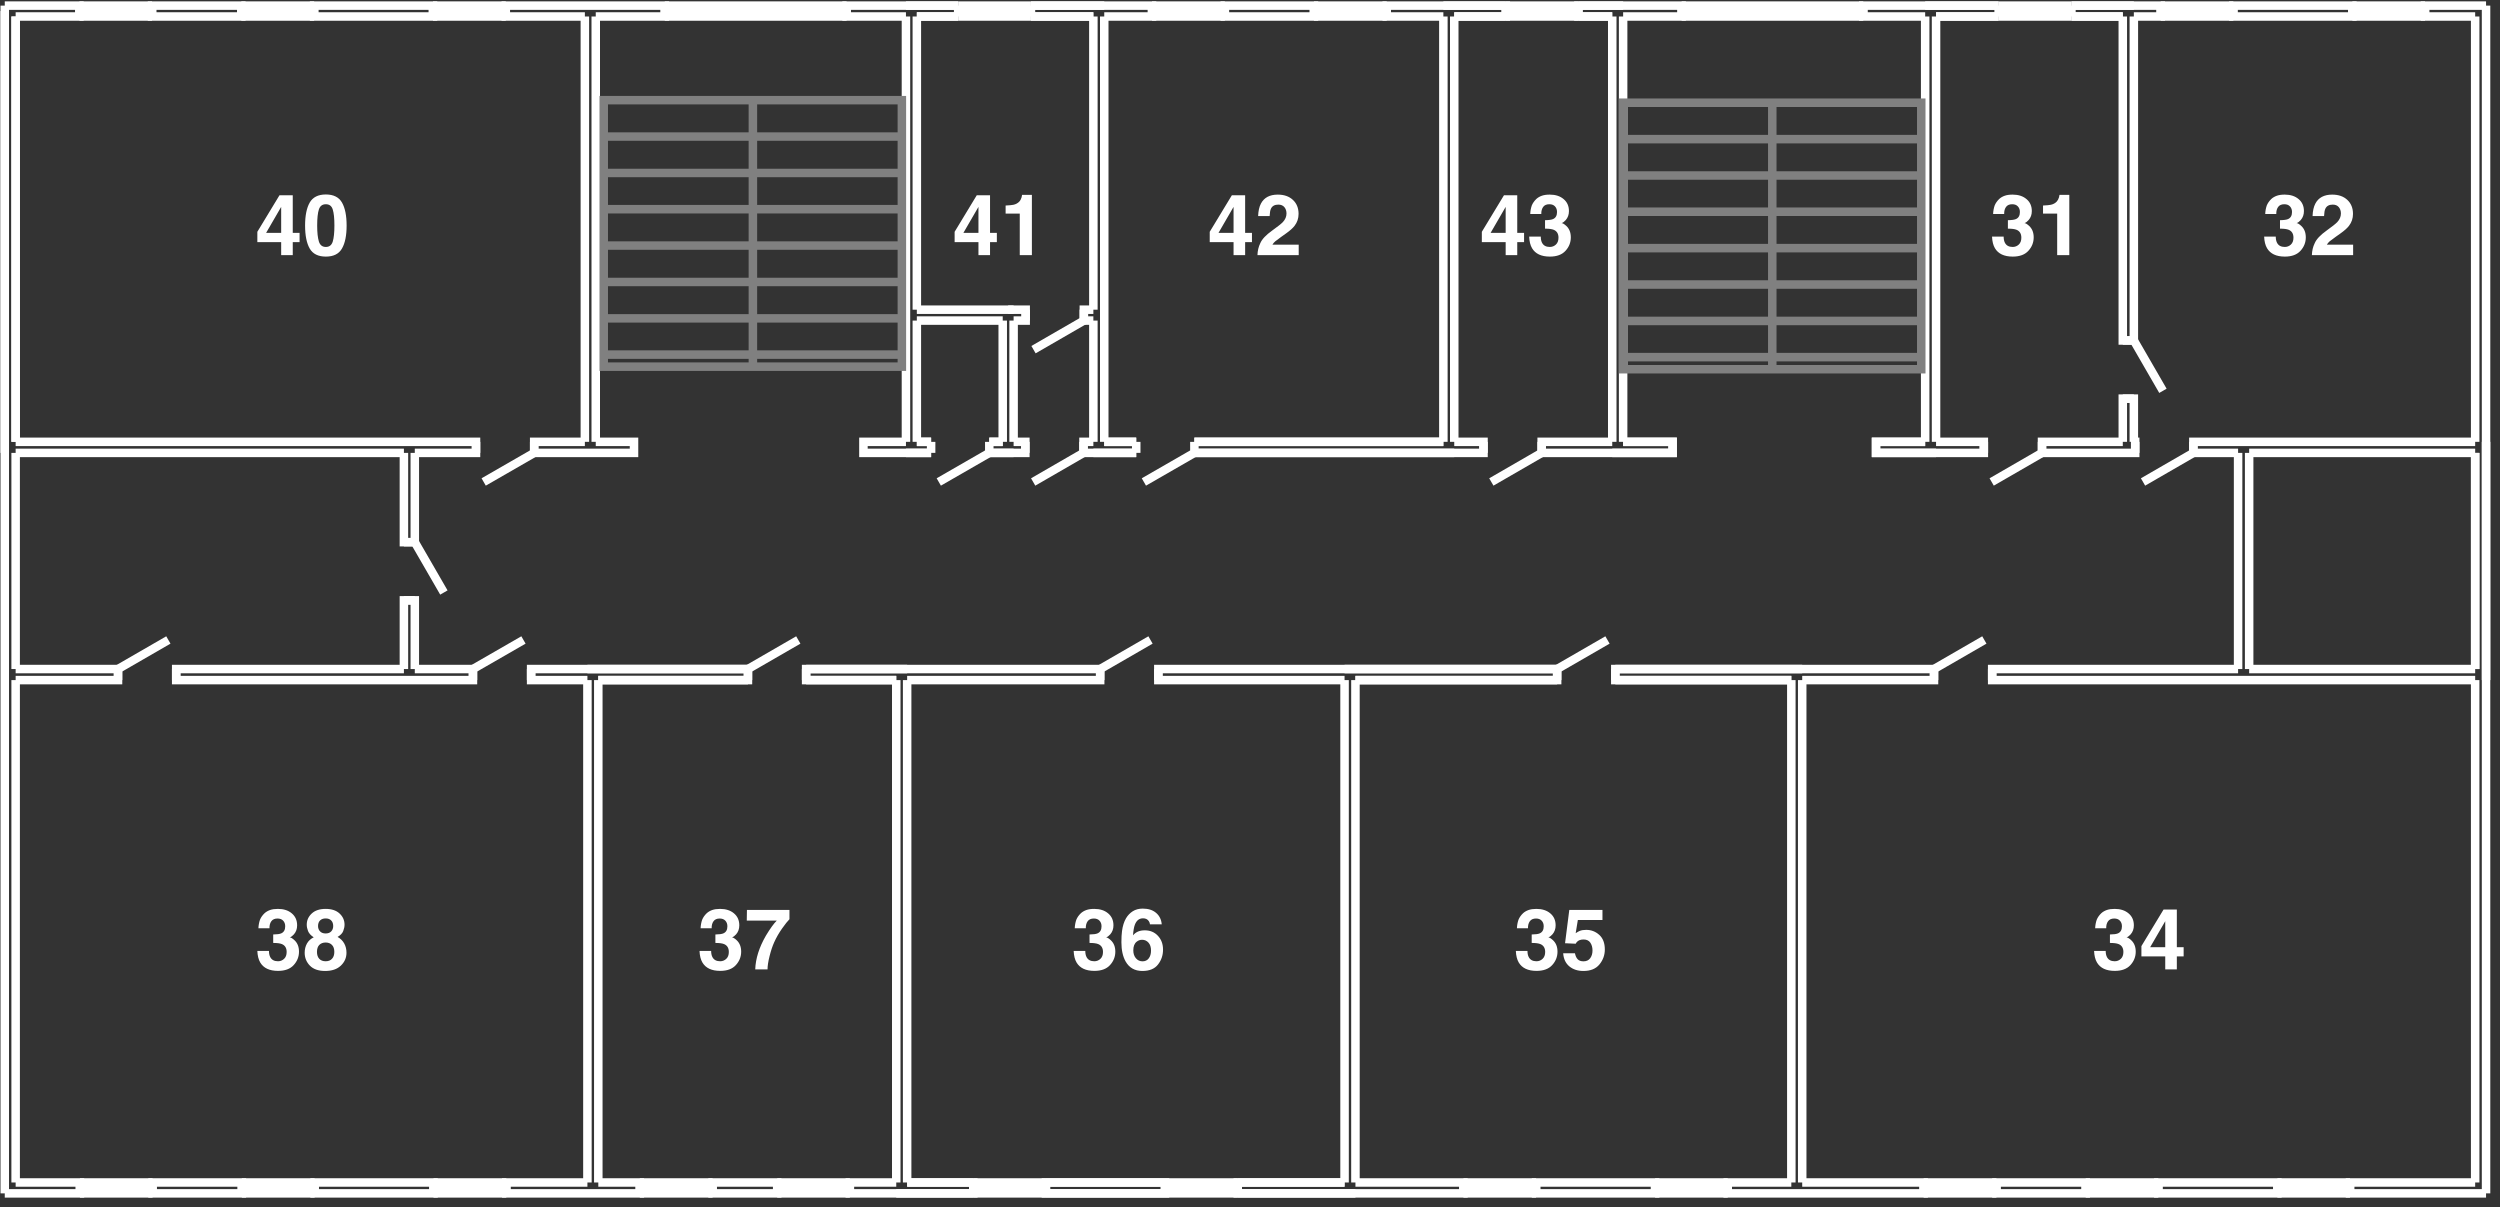 <svg width="147" height="71" viewBox="0 0 147 71" fill="none" xmlns="http://www.w3.org/2000/svg">
<rect x="0" y="0" width="147" height="71" fill="#333333" stroke="none"/>
<path d="M52.7 69.53V39.99M53.34 39.99V69.53" stroke="white" stroke-width="0.5"/>
<path d="M0.92 69.53H4.7V70.17H0.28M35.18 69.53H37.62V70.17H29.77V69.53H34.54M53.34 69.53H57.23V70.17H49.97V69.53H52.7M79.7 69.53H86.05V70.17H72.78V69.53H79.06M105.97 69.53H113.11V70.17H101.59V69.53H105.33M146.18 70.17H138.18V69.53H145.54M8.97 69.53H14.22V70.17H8.97V69.53ZM18.5 69.53H25.49V70.17H18.5V69.53ZM41.9 69.53H45.7V70.17H41.9V69.53ZM61.5 69.53H68.5V70.17H61.5V69.53ZM90.32 69.53H97.32V70.17H90.32V69.53ZM117.39 69.53H122.64V70.17H117.39V69.53ZM126.91 69.53H133.91V70.17H126.91V69.53Z" stroke="white" stroke-width="0.5"/>
<path d="M53.34 69.53H57.23M57.23 70.17H52.7M61.5 69.53H68.5M68.5 70.17H61.5M72.78 69.53H79.06M79.7 70.17H72.78" stroke="white" stroke-width="0.5"/>
<path d="M132.25 39.34H145.54M145.54 39.99H117.14V39.34H131.6M105.33 39.99H94.98V39.34H113.72V39.99H105.97M79.06 39.99H68.11V39.34H91.56V39.99H79.7M47.4 39.34H64.69V39.99H53.34M52.7 39.99H47.4M43.98 39.99H35.18M34.54 39.99H31.23V39.34H43.98M24.39 39.34H27.81V39.99H10.36V39.34H23.75M0.92 39.34H6.94V39.99H0.92" stroke="white" stroke-width="0.5"/>
<path d="M79.06 39.34H91.56M91.56 39.99H79.7M94.98 39.34H105.97M105.33 39.99H94.98" stroke="white" stroke-width="0.5"/>
<path d="M34.54 39.34H43.98V39.99H35.18M52.7 39.99H47.4V39.34H53.34" stroke="white" stroke-width="0.5"/>
<path d="M79.06 69.53V39.99M79.7 39.99V69.53" stroke="white" stroke-width="0.5"/>
<path d="M35.18 39.99V69.53M34.54 69.53V39.99" stroke="white" stroke-width="0.5"/>
<path d="M105.97 39.99V69.53M105.33 69.53V39.99" stroke="white" stroke-width="0.5"/>
<path d="M46.94 37.63L43.98 39.34V39.99M47.4 39.34V39.99" stroke="white" stroke-width="0.5"/>
<path d="M116.68 37.63L113.72 39.34V39.99M117.14 39.34V39.99" stroke="white" stroke-width="0.5"/>
<path d="M133.91 70.17V69.53ZM133.91 69.89V69.81ZM138.18 69.53V70.17ZM138.18 69.81V69.89ZM133.91 69.53H138.18ZM138.18 70.17H133.91ZM133.91 69.81H138.18ZM138.18 69.89H133.91Z" stroke="white" stroke-width="0.5"/>
<path d="M97.32 70.17V69.53ZM97.32 69.89V69.81ZM101.59 69.53V70.17ZM101.59 69.81V69.89ZM97.32 69.53H101.59ZM101.59 70.17H97.32ZM97.32 69.81H101.59ZM101.59 69.89H97.32Z" stroke="white" stroke-width="0.5"/>
<path d="M25.49 70.17V69.53ZM25.49 69.89V69.81ZM29.77 69.53V70.17ZM29.77 69.81V69.89ZM25.49 69.53H29.77ZM29.77 70.17H25.49ZM25.49 69.81H29.77ZM29.77 69.89H25.49Z" stroke="white" stroke-width="0.5"/>
<path d="M122.64 70.17V69.53ZM122.64 69.89V69.81ZM126.91 69.53V70.17ZM126.91 69.81V69.89ZM122.64 69.53H126.91ZM126.91 70.17H122.64ZM122.64 69.81H126.91ZM126.91 69.89H122.64Z" stroke="white" stroke-width="0.5"/>
<path d="M14.22 70.17V69.53ZM14.22 69.89V69.81ZM18.5 69.53V70.17ZM18.5 69.81V69.89ZM14.22 69.53H18.5ZM18.5 70.17H14.22ZM14.22 69.81H18.5ZM18.5 69.89H14.22Z" stroke="white" stroke-width="0.5"/>
<path d="M4.7 70.17V69.53ZM4.7 69.89V69.81ZM8.97 69.53V70.17ZM8.97 69.81V69.89ZM4.7 69.53H8.97ZM8.97 70.17H4.7ZM4.7 69.81H8.97ZM8.97 69.89H4.7Z" stroke="white" stroke-width="0.5"/>
<path d="M67.65 37.63L64.69 39.34V39.99M68.11 39.34V39.99" stroke="white" stroke-width="0.5"/>
<path d="M86.05 70.17V69.53ZM86.05 69.89V69.81ZM90.32 69.53V70.17ZM90.32 69.81V69.89ZM86.05 69.53H90.32ZM90.32 70.17H86.05ZM86.05 69.81H90.32ZM90.32 69.89H86.05Z" stroke="white" stroke-width="0.5"/>
<path d="M37.62 70.17V69.53ZM37.62 69.89V69.81ZM41.9 69.53V70.17ZM41.9 69.81V69.89ZM37.62 69.53H41.9ZM41.9 70.17H37.62ZM37.62 69.81H41.9ZM41.9 69.89H37.62Z" stroke="white" stroke-width="0.5"/>
<path d="M68.5 70.17V69.53ZM68.5 69.89V69.81ZM72.78 69.53V70.17ZM72.78 69.81V69.89ZM68.5 69.53H72.78ZM72.78 70.17H68.5ZM68.5 69.81H72.78ZM72.78 69.89H68.5Z" stroke="white" stroke-width="0.5"/>
<path d="M45.7 70.17V69.53ZM45.7 69.89V69.81ZM49.97 69.53V70.17ZM49.97 69.81V69.89ZM45.7 69.53H49.97ZM49.97 70.17H45.7ZM45.7 69.81H49.97ZM49.97 69.89H45.7Z" stroke="white" stroke-width="0.5"/>
<path d="M113.11 70.17V69.53ZM113.11 69.89V69.81ZM117.39 69.53V70.17ZM117.39 69.81V69.89ZM113.11 69.53H117.39ZM117.39 70.17H113.11ZM113.11 69.81H117.39ZM117.39 69.89H113.11Z" stroke="white" stroke-width="0.5"/>
<path d="M57.23 70.17V69.53ZM57.23 69.89V69.81ZM61.5 69.53V70.17ZM61.5 69.81V69.89ZM57.23 69.53H61.5ZM61.5 70.17H57.23ZM57.23 69.81H61.5ZM61.5 69.89H57.23Z" stroke="white" stroke-width="0.5"/>
<path d="M94.52 37.63L91.56 39.34V39.99M94.98 39.34V39.99" stroke="white" stroke-width="0.5"/>
<path d="M9.9 37.63L6.94 39.34V39.99M10.36 39.34V39.99" stroke="white" stroke-width="0.5"/>
<path d="M30.78 37.63L27.81 39.34V39.99M31.23 39.34V39.99" stroke="white" stroke-width="0.5"/>
<path d="M26.1 34.84L24.39 31.88H23.75M24.39 35.3H23.75" stroke="white" stroke-width="0.5"/>
<path d="M53.27 25.98V0.97M53.91 0.97V18.21M53.91 18.85V25.98" stroke="white" stroke-width="0.5"/>
<path d="M145.54 39.34V26.63M145.54 25.98V0.97M146.18 0.33V70.17M145.54 69.53V39.99" stroke="white" stroke-width="0.5"/>
<path d="M53.91 25.98H54.75M54.75 26.63H53.27M58.17 25.98H58.96M59.6 26.63H58.17" stroke="white" stroke-width="0.5"/>
<path d="M94.8 0.97H92.81M92.81 0.33H95.44M88.54 0.97H85.51M84.87 0.33H88.54" stroke="white" stroke-width="0.5"/>
<path d="M64.93 0.97V25.98M64.29 25.98V18.85M64.29 18.21V0.97" stroke="white" stroke-width="0.5"/>
<path d="M145.54 39.34V26.63M146.18 25.98V39.99" stroke="white" stroke-width="0.5"/>
<path d="M53.91 18.21H59.6M58.96 18.85H53.91" stroke="white" stroke-width="0.5"/>
<path d="M85.51 26.63H70.23M70.23 25.98H84.87M66.81 26.63H64.29M64.93 25.98H66.81" stroke="white" stroke-width="0.5"/>
<path d="M124.82 25.98V23.44H125.47V25.98M125.47 0.97V20.02H124.82V0.97" stroke="white" stroke-width="0.5"/>
<path d="M132.25 26.63V39.34M131.6 39.34V26.63" stroke="white" stroke-width="0.5"/>
<path d="M35.03 0.97V25.98M34.39 25.98V0.97" stroke="white" stroke-width="0.5"/>
<path d="M0.92 0.97V25.98M0.92 26.63V39.34M0.92 39.99V69.53M0.28 70.17V0.65" stroke="white" stroke-width="0.5"/>
<path d="M0.92 0.97V25.98M0.28 26.63V0.33" stroke="white" stroke-width="0.5"/>
<path d="M58.96 25.98V18.85M59.6 18.85V25.98" stroke="white" stroke-width="0.5"/>
<path d="M113.84 26.63H110.31V25.98H113.2" stroke="white" stroke-width="0.5"/>
<path d="M124.82 0.97H121.8M121.8 0.33H125.47M117.52 0.97H113.84M113.2 0.33H117.52" stroke="white" stroke-width="0.5"/>
<path d="M95.44 25.98H98.35V26.63H94.8" stroke="white" stroke-width="0.5"/>
<path d="M95.44 0.97V25.98M94.8 25.98V0.97" stroke="white" stroke-width="0.5"/>
<path d="M113.84 0.97V25.98M113.2 25.98V0.97" stroke="white" stroke-width="0.5"/>
<path d="M54.75 26.63H50.77V25.98H53.27M53.91 25.98H54.75M58.17 25.98H58.96M59.6 25.98H60.29V26.63H58.17M66.81 26.63H63.71V25.98H64.29M64.93 25.98H66.81M70.23 25.98H84.87M85.51 25.98H87.23V26.63H70.23M95.44 25.98H98.35V26.63H90.65V25.98H94.8" stroke="white" stroke-width="0.5"/>
<path d="M0.92 25.98H27.99V26.63H24.39M23.75 26.63H0.92M35.03 25.98H37.28V26.63H31.41V25.98H34.39" stroke="white" stroke-width="0.5"/>
<path d="M64.29 0.97H60.62M60.62 0.33H64.93M56.34 0.97H53.91M53.27 0.33H56.34" stroke="white" stroke-width="0.5"/>
<path d="M84.87 25.98V0.97M85.51 0.97V25.98" stroke="white" stroke-width="0.5"/>
<path d="M145.54 0.97H142.59V0.33H146.18M121.8 0.33H127.05V0.97H125.47M124.82 0.97H121.8M117.52 0.97H113.84M113.2 0.97H109.56V0.33H117.52M94.8 0.97H92.81V0.33H98.88V0.97H95.44M84.87 0.97H81.54V0.33H88.54V0.97H85.51M60.62 0.33H67.74V0.97H64.93M64.29 0.97H60.62M56.34 0.97H53.91M53.27 0.97H49.78V0.33H56.34M34.39 0.97H29.74V0.33H39.09V0.97H35.03M0.28 0.33H4.67V0.97H0.92M138.32 0.97H131.32V0.33H138.32V0.97ZM77.26 0.97H72.02V0.33H77.26V0.97ZM25.46 0.97H18.47V0.33H25.46V0.97ZM14.19 0.97H8.94V0.33H14.19V0.97Z" stroke="white" stroke-width="0.5"/>
<path d="M113.84 25.98H116.65V26.63H110.31V25.98H113.2M125.47 25.98H125.55V26.63H120.07V25.98H124.82M131.6 26.63H128.97V25.98H145.54M145.54 26.63H132.25" stroke="white" stroke-width="0.5"/>
<path d="M59.28 18.21H60.31V18.85H59.6M64.29 18.85H63.73V18.21H64.29" stroke="white" stroke-width="0.5"/>
<path d="M23.75 39.34V35.3H24.39V39.34M24.39 26.63V31.88H23.75V26.63" stroke="white" stroke-width="0.5"/>
<path d="M112.97 8.18H95.44M112.97 10.32H95.44M112.97 12.45H95.44M112.97 14.59H95.44M112.97 16.73H95.44M112.97 18.87H95.44M112.97 21H95.44M104.21 6.04V21.71M104.21 21.71V21.7M104.21 21.71L104.2 21.7M112.97 6.04V21.71H95.44V6.04H112.97Z" stroke="#808080" stroke-width="0.5"/>
<path d="M53.03 8.03H35.5M53.03 10.17H35.5M53.03 12.3H35.5M53.03 14.44H35.5M53.03 16.58H35.5M53.03 18.72H35.5M53.03 20.85H35.5M44.27 5.89V21.56M44.27 21.56V21.55M44.27 21.56L44.26 21.55M53.03 5.89V21.56H35.5V5.89H53.03Z" stroke="#808080" stroke-width="0.5"/>
<path d="M4.67 0.97V0.33ZM4.67 0.69V0.61ZM8.94 0.33V0.97ZM8.94 0.61V0.69ZM4.67 0.33H8.94ZM8.94 0.97H4.67ZM4.67 0.61H8.94ZM8.94 0.69H4.67Z" stroke="white" stroke-width="0.5"/>
<path d="M55.2 28.34L58.17 26.63V25.98M54.75 26.63V25.98" stroke="white" stroke-width="0.5"/>
<path d="M117.11 28.34L120.07 26.63V25.98M116.65 26.63V25.98" stroke="white" stroke-width="0.5"/>
<path d="M28.44 28.34L31.41 26.63V25.98M27.99 26.63V25.98" stroke="white" stroke-width="0.5"/>
<path d="M56.34 0.97V0.33ZM56.34 0.69V0.61ZM60.62 0.33V0.97ZM60.62 0.61V0.69ZM56.34 0.33H60.62ZM60.62 0.97H56.34ZM56.34 0.61H60.62ZM60.62 0.69H56.34Z" stroke="white" stroke-width="0.5"/>
<path d="M39.09 0.97V0.33ZM39.09 0.69V0.61ZM49.78 0.33V0.97ZM49.78 0.61V0.69ZM39.09 0.33H49.78ZM49.78 0.97H39.09ZM39.09 0.61H49.78ZM49.78 0.69H39.09Z" stroke="white" stroke-width="0.5"/>
<path d="M14.19 0.97V0.33ZM14.19 0.69V0.61ZM18.47 0.33V0.97ZM18.47 0.61V0.69ZM14.19 0.33H18.47ZM18.47 0.97H14.19ZM14.19 0.61H18.47ZM18.47 0.69H14.19Z" stroke="white" stroke-width="0.5"/>
<path d="M87.69 28.34L90.65 26.63V25.98M87.23 26.63V25.98" stroke="white" stroke-width="0.5"/>
<path d="M98.88 0.97V0.33ZM98.88 0.69V0.61ZM109.56 0.33V0.97ZM109.56 0.61V0.69ZM98.88 0.33H109.56ZM109.56 0.97H98.88ZM98.88 0.61H109.56ZM109.56 0.69H98.88Z" stroke="white" stroke-width="0.5"/>
<path d="M127.05 0.97V0.33ZM127.05 0.69V0.61ZM131.32 0.33V0.97ZM131.32 0.61V0.69ZM127.05 0.33H131.32ZM131.32 0.97H127.05ZM127.05 0.61H131.32ZM131.32 0.69H127.05Z" stroke="white" stroke-width="0.5"/>
<path d="M88.54 0.97V0.33ZM88.54 0.69V0.61ZM92.81 0.33V0.97ZM92.81 0.61V0.69ZM88.54 0.33H92.81ZM92.81 0.97H88.54ZM88.54 0.61H92.81ZM92.81 0.69H88.54Z" stroke="white" stroke-width="0.5"/>
<path d="M67.26 28.34L70.23 26.63V25.98M66.81 26.63V25.98" stroke="white" stroke-width="0.5"/>
<path d="M60.77 20.56L63.73 18.85V18.21M60.31 18.85V18.21" stroke="white" stroke-width="0.5"/>
<path d="M77.26 0.97V0.33ZM77.26 0.69V0.61ZM81.54 0.33V0.97ZM81.54 0.61V0.69ZM77.26 0.33H81.54ZM81.54 0.97H77.26ZM77.26 0.61H81.54ZM81.54 0.69H77.26Z" stroke="white" stroke-width="0.5"/>
<path d="M117.52 0.97V0.33ZM117.52 0.69V0.61ZM121.8 0.33V0.97ZM121.8 0.61V0.69ZM117.52 0.33H121.8ZM121.8 0.97H117.52ZM117.52 0.61H121.8ZM121.8 0.69H117.52Z" stroke="white" stroke-width="0.5"/>
<path d="M60.75 28.34L63.71 26.63V25.98M60.29 26.63V25.98" stroke="white" stroke-width="0.5"/>
<path d="M67.74 0.97V0.33ZM67.74 0.69V0.61ZM72.02 0.33V0.97ZM72.02 0.61V0.69ZM67.74 0.33H72.02ZM72.02 0.97H67.74ZM67.74 0.61H72.02ZM72.02 0.69H67.74Z" stroke="white" stroke-width="0.5"/>
<path d="M126.01 28.34L128.97 26.63V25.98M125.55 26.63V25.98" stroke="white" stroke-width="0.5"/>
<path d="M127.18 22.98L125.47 20.02H124.82M125.47 23.44H124.82" stroke="white" stroke-width="0.5"/>
<path d="M25.46 0.97V0.33ZM25.46 0.69V0.61ZM29.74 0.33V0.97ZM29.74 0.61V0.69ZM25.46 0.33H29.74ZM29.74 0.97H25.46ZM25.46 0.61H29.74ZM29.74 0.69H25.46Z" stroke="white" stroke-width="0.5"/>
<path d="M138.32 0.97V0.33ZM138.32 0.69V0.61ZM142.59 0.33V0.97ZM142.59 0.61V0.69ZM138.32 0.33H142.59ZM142.59 0.97H138.32ZM138.32 0.61H142.59ZM142.59 0.69H138.32Z" stroke="white" stroke-width="0.5"/>
<path d="M15.957 54.166C15.879 54.27 15.841 54.409 15.845 54.583H15.195C15.202 54.407 15.232 54.24 15.286 54.083C15.343 53.944 15.432 53.816 15.554 53.699C15.645 53.616 15.754 53.553 15.879 53.509C16.004 53.465 16.158 53.443 16.34 53.443C16.679 53.443 16.951 53.531 17.158 53.706C17.366 53.881 17.471 54.115 17.471 54.41C17.471 54.618 17.409 54.794 17.285 54.937C17.207 55.026 17.126 55.088 17.041 55.12C17.105 55.12 17.196 55.175 17.314 55.284C17.492 55.448 17.581 55.673 17.581 55.958C17.581 56.257 17.476 56.521 17.268 56.748C17.061 56.975 16.755 57.088 16.348 57.088C15.846 57.088 15.498 56.924 15.303 56.597C15.2 56.423 15.143 56.195 15.132 55.914H15.815C15.815 56.055 15.838 56.172 15.884 56.265C15.968 56.436 16.122 56.522 16.345 56.522C16.482 56.522 16.601 56.475 16.702 56.382C16.804 56.288 16.855 56.153 16.855 55.977C16.855 55.744 16.761 55.589 16.572 55.511C16.465 55.467 16.296 55.445 16.064 55.445V54.947C16.291 54.944 16.449 54.922 16.538 54.881C16.693 54.812 16.77 54.674 16.77 54.466C16.77 54.331 16.73 54.221 16.65 54.136C16.572 54.052 16.462 54.009 16.318 54.009C16.154 54.009 16.034 54.061 15.957 54.166ZM18.22 56.778C18.017 56.569 17.915 56.316 17.915 56.019C17.915 55.82 17.96 55.64 18.049 55.479C18.14 55.318 18.273 55.197 18.447 55.115C18.276 55.001 18.165 54.878 18.113 54.747C18.062 54.613 18.037 54.489 18.037 54.373C18.037 54.116 18.134 53.897 18.328 53.716C18.521 53.534 18.795 53.443 19.148 53.443C19.501 53.443 19.775 53.534 19.968 53.716C20.162 53.897 20.259 54.116 20.259 54.373C20.259 54.489 20.233 54.613 20.181 54.747C20.13 54.878 20.02 54.993 19.849 55.091C20.023 55.188 20.154 55.318 20.242 55.479C20.33 55.64 20.373 55.82 20.373 56.019C20.373 56.316 20.263 56.57 20.041 56.78C19.822 56.989 19.514 57.093 19.119 57.093C18.723 57.093 18.424 56.988 18.22 56.778ZM18.638 55.972C18.638 56.146 18.683 56.281 18.772 56.377C18.863 56.474 18.988 56.522 19.148 56.522C19.308 56.522 19.432 56.474 19.521 56.377C19.613 56.281 19.658 56.146 19.658 55.972C19.658 55.791 19.612 55.655 19.519 55.562C19.428 55.468 19.304 55.42 19.148 55.42C18.992 55.42 18.867 55.468 18.774 55.562C18.683 55.655 18.638 55.791 18.638 55.972ZM18.821 54.766C18.899 54.847 19.008 54.888 19.148 54.888C19.29 54.888 19.399 54.847 19.475 54.766C19.553 54.685 19.592 54.58 19.592 54.451C19.592 54.311 19.553 54.202 19.475 54.124C19.399 54.044 19.29 54.004 19.148 54.004C19.008 54.004 18.898 54.044 18.818 54.124C18.74 54.202 18.701 54.311 18.701 54.451C18.701 54.58 18.741 54.685 18.821 54.766Z" fill="white"/>
<path d="M41.957 54.166C41.879 54.27 41.842 54.409 41.845 54.583H41.195C41.202 54.407 41.232 54.24 41.286 54.083C41.343 53.944 41.432 53.816 41.554 53.699C41.645 53.616 41.754 53.553 41.879 53.509C42.004 53.465 42.158 53.443 42.34 53.443C42.679 53.443 42.952 53.531 43.158 53.706C43.367 53.881 43.471 54.115 43.471 54.41C43.471 54.618 43.409 54.794 43.285 54.937C43.207 55.026 43.126 55.088 43.041 55.12C43.105 55.12 43.196 55.175 43.315 55.284C43.492 55.448 43.581 55.673 43.581 55.958C43.581 56.257 43.476 56.521 43.268 56.748C43.061 56.975 42.755 57.088 42.348 57.088C41.846 57.088 41.498 56.924 41.303 56.597C41.2 56.423 41.143 56.195 41.132 55.914H41.815C41.815 56.055 41.838 56.172 41.884 56.265C41.968 56.436 42.122 56.522 42.345 56.522C42.482 56.522 42.601 56.475 42.702 56.382C42.804 56.288 42.855 56.153 42.855 55.977C42.855 55.744 42.761 55.589 42.572 55.511C42.465 55.467 42.296 55.445 42.065 55.445V54.947C42.291 54.944 42.449 54.922 42.538 54.881C42.693 54.812 42.77 54.674 42.77 54.466C42.77 54.331 42.73 54.221 42.65 54.136C42.572 54.052 42.462 54.009 42.318 54.009C42.154 54.009 42.033 54.061 41.957 54.166ZM45.985 54.598C45.8 54.861 45.644 55.133 45.519 55.413C45.42 55.633 45.33 55.901 45.251 56.219C45.171 56.536 45.131 56.797 45.131 57H44.408C44.429 56.365 44.638 55.705 45.033 55.02C45.289 54.595 45.503 54.299 45.675 54.131H43.91L43.92 53.506H46.42V54.051C46.316 54.153 46.171 54.336 45.985 54.598Z" fill="white"/>
<path d="M63.957 54.166C63.879 54.27 63.842 54.409 63.845 54.583H63.195C63.202 54.407 63.232 54.24 63.286 54.083C63.343 53.944 63.432 53.816 63.554 53.699C63.645 53.616 63.754 53.553 63.879 53.509C64.004 53.465 64.158 53.443 64.34 53.443C64.679 53.443 64.951 53.531 65.158 53.706C65.367 53.881 65.471 54.115 65.471 54.41C65.471 54.618 65.409 54.794 65.285 54.937C65.207 55.026 65.126 55.088 65.041 55.12C65.105 55.12 65.196 55.175 65.314 55.284C65.492 55.448 65.581 55.673 65.581 55.958C65.581 56.257 65.476 56.521 65.268 56.748C65.061 56.975 64.755 57.088 64.348 57.088C63.846 57.088 63.498 56.924 63.303 56.597C63.2 56.423 63.143 56.195 63.132 55.914H63.815C63.815 56.055 63.838 56.172 63.884 56.265C63.968 56.436 64.122 56.522 64.345 56.522C64.482 56.522 64.601 56.475 64.702 56.382C64.804 56.288 64.856 56.153 64.856 55.977C64.856 55.744 64.761 55.589 64.572 55.511C64.465 55.467 64.296 55.445 64.064 55.445V54.947C64.291 54.944 64.449 54.922 64.538 54.881C64.693 54.812 64.77 54.674 64.77 54.466C64.77 54.331 64.73 54.221 64.65 54.136C64.572 54.052 64.462 54.009 64.318 54.009C64.154 54.009 64.034 54.061 63.957 54.166ZM67.311 54.703C67.626 54.703 67.883 54.809 68.083 55.023C68.285 55.236 68.386 55.508 68.386 55.84C68.386 56.171 68.287 56.462 68.09 56.714C67.893 56.967 67.587 57.093 67.172 57.093C66.726 57.093 66.398 56.906 66.186 56.534C66.022 56.242 65.939 55.866 65.939 55.406C65.939 55.136 65.951 54.916 65.974 54.747C66.014 54.446 66.093 54.195 66.21 53.995C66.311 53.824 66.443 53.686 66.606 53.582C66.77 53.478 66.966 53.426 67.194 53.426C67.523 53.426 67.785 53.51 67.981 53.68C68.176 53.847 68.286 54.071 68.31 54.351H67.617C67.617 54.294 67.595 54.231 67.551 54.163C67.476 54.052 67.363 53.997 67.211 53.997C66.985 53.997 66.824 54.124 66.728 54.378C66.676 54.518 66.64 54.725 66.621 54.998C66.707 54.895 66.807 54.821 66.921 54.773C67.035 54.726 67.165 54.703 67.311 54.703ZM66.843 55.367C66.706 55.472 66.638 55.643 66.638 55.879C66.638 56.07 66.689 56.225 66.791 56.346C66.894 56.466 67.024 56.526 67.182 56.526C67.337 56.526 67.458 56.469 67.546 56.353C67.635 56.236 67.68 56.084 67.68 55.899C67.68 55.692 67.63 55.534 67.529 55.425C67.428 55.315 67.304 55.259 67.158 55.259C67.039 55.259 66.934 55.295 66.843 55.367Z" fill="white"/>
<path d="M89.957 54.166C89.879 54.27 89.841 54.409 89.845 54.583H89.195C89.202 54.407 89.232 54.24 89.286 54.083C89.343 53.944 89.432 53.816 89.554 53.699C89.645 53.616 89.754 53.553 89.879 53.509C90.004 53.465 90.158 53.443 90.34 53.443C90.679 53.443 90.951 53.531 91.158 53.706C91.367 53.881 91.471 54.115 91.471 54.41C91.471 54.618 91.409 54.794 91.285 54.937C91.207 55.026 91.126 55.088 91.041 55.12C91.105 55.12 91.196 55.175 91.314 55.284C91.492 55.448 91.581 55.673 91.581 55.958C91.581 56.257 91.476 56.521 91.268 56.748C91.061 56.975 90.755 57.088 90.348 57.088C89.846 57.088 89.498 56.924 89.303 56.597C89.2 56.423 89.143 56.195 89.132 55.914H89.815C89.815 56.055 89.838 56.172 89.884 56.265C89.968 56.436 90.122 56.522 90.345 56.522C90.482 56.522 90.601 56.475 90.702 56.382C90.804 56.288 90.856 56.153 90.856 55.977C90.856 55.744 90.761 55.589 90.572 55.511C90.465 55.467 90.296 55.445 90.064 55.445V54.947C90.291 54.944 90.449 54.922 90.538 54.881C90.693 54.812 90.77 54.674 90.77 54.466C90.77 54.331 90.73 54.221 90.65 54.136C90.572 54.052 90.462 54.009 90.318 54.009C90.154 54.009 90.034 54.061 89.957 54.166ZM93.116 55.242C93.032 55.242 92.958 55.253 92.897 55.274C92.787 55.313 92.705 55.385 92.65 55.491L92.025 55.462L92.274 53.506H94.225V54.097H92.777L92.65 54.871C92.757 54.801 92.841 54.755 92.901 54.732C93.002 54.694 93.125 54.676 93.27 54.676C93.563 54.676 93.819 54.774 94.037 54.971C94.255 55.168 94.364 55.455 94.364 55.831C94.364 56.158 94.259 56.45 94.049 56.707C93.839 56.964 93.525 57.093 93.106 57.093C92.769 57.093 92.493 57.002 92.276 56.822C92.06 56.641 91.939 56.385 91.915 56.053H92.608C92.636 56.204 92.689 56.321 92.767 56.404C92.845 56.486 92.959 56.526 93.109 56.526C93.281 56.526 93.412 56.466 93.502 56.346C93.593 56.224 93.639 56.071 93.639 55.887C93.639 55.706 93.596 55.554 93.512 55.43C93.427 55.305 93.295 55.242 93.116 55.242Z" fill="white"/>
<path d="M123.957 54.166C123.879 54.27 123.841 54.409 123.845 54.583H123.195C123.202 54.407 123.232 54.24 123.286 54.083C123.343 53.944 123.432 53.816 123.554 53.699C123.645 53.616 123.754 53.553 123.879 53.509C124.004 53.465 124.158 53.443 124.34 53.443C124.679 53.443 124.951 53.531 125.158 53.706C125.367 53.881 125.471 54.115 125.471 54.41C125.471 54.618 125.409 54.794 125.285 54.937C125.207 55.026 125.126 55.088 125.041 55.12C125.104 55.12 125.196 55.175 125.314 55.284C125.492 55.448 125.581 55.673 125.581 55.958C125.581 56.257 125.476 56.521 125.268 56.748C125.061 56.975 124.755 57.088 124.348 57.088C123.846 57.088 123.498 56.924 123.303 56.597C123.2 56.423 123.143 56.195 123.132 55.914H123.815C123.815 56.055 123.838 56.172 123.884 56.265C123.968 56.436 124.122 56.522 124.345 56.522C124.482 56.522 124.601 56.475 124.702 56.382C124.804 56.288 124.855 56.153 124.855 55.977C124.855 55.744 124.761 55.589 124.572 55.511C124.465 55.467 124.296 55.445 124.064 55.445V54.947C124.291 54.944 124.449 54.922 124.538 54.881C124.693 54.812 124.77 54.674 124.77 54.466C124.77 54.331 124.73 54.221 124.65 54.136C124.572 54.052 124.462 54.009 124.318 54.009C124.154 54.009 124.034 54.061 123.957 54.166ZM128.398 55.694V56.238H127.998V57H127.316V56.238H125.915V55.63L127.216 53.482H127.998V55.694H128.398ZM126.43 55.694H127.316V54.166L126.43 55.694Z" fill="white"/>
<path d="M133.957 12.165C133.879 12.27 133.841 12.409 133.845 12.583H133.195C133.202 12.407 133.232 12.24 133.286 12.082C133.343 11.944 133.432 11.816 133.554 11.699C133.645 11.616 133.754 11.553 133.879 11.509C134.004 11.465 134.158 11.443 134.34 11.443C134.679 11.443 134.951 11.531 135.158 11.707C135.367 11.881 135.471 12.115 135.471 12.41C135.471 12.618 135.409 12.794 135.285 12.937C135.207 13.027 135.126 13.088 135.041 13.12C135.104 13.12 135.196 13.175 135.314 13.284C135.492 13.448 135.581 13.673 135.581 13.957C135.581 14.257 135.476 14.521 135.268 14.748C135.061 14.975 134.755 15.088 134.348 15.088C133.846 15.088 133.498 14.924 133.303 14.597C133.2 14.423 133.143 14.195 133.132 13.914H133.815C133.815 14.055 133.838 14.172 133.884 14.265C133.968 14.436 134.122 14.521 134.345 14.521C134.482 14.521 134.601 14.475 134.702 14.382C134.804 14.288 134.855 14.153 134.855 13.977C134.855 13.744 134.761 13.589 134.572 13.511C134.465 13.467 134.296 13.445 134.064 13.445V12.947C134.291 12.944 134.449 12.921 134.538 12.881C134.693 12.812 134.77 12.674 134.77 12.466C134.77 12.331 134.73 12.221 134.65 12.136C134.572 12.052 134.462 12.009 134.318 12.009C134.154 12.009 134.034 12.061 133.957 12.165ZM137.521 12.18C137.438 12.081 137.32 12.031 137.165 12.031C136.953 12.031 136.809 12.11 136.733 12.268C136.689 12.359 136.663 12.504 136.655 12.703H135.979C135.99 12.402 136.044 12.158 136.142 11.973C136.328 11.62 136.657 11.443 137.131 11.443C137.505 11.443 137.803 11.547 138.024 11.755C138.246 11.962 138.356 12.236 138.356 12.578C138.356 12.84 138.278 13.073 138.122 13.276C138.02 13.412 137.851 13.562 137.617 13.728L137.338 13.926C137.164 14.05 137.045 14.139 136.979 14.194C136.916 14.25 136.862 14.314 136.818 14.387H138.364V15H135.939C135.946 14.746 136 14.514 136.103 14.304C136.202 14.068 136.437 13.818 136.806 13.555C137.127 13.325 137.334 13.161 137.429 13.062C137.574 12.907 137.646 12.738 137.646 12.554C137.646 12.404 137.604 12.28 137.521 12.18Z" fill="white"/>
<path d="M117.957 12.165C117.879 12.27 117.841 12.409 117.845 12.583H117.195C117.202 12.407 117.232 12.24 117.286 12.082C117.343 11.944 117.432 11.816 117.554 11.699C117.645 11.616 117.754 11.553 117.879 11.509C118.004 11.465 118.158 11.443 118.34 11.443C118.679 11.443 118.951 11.531 119.158 11.707C119.367 11.881 119.471 12.115 119.471 12.41C119.471 12.618 119.409 12.794 119.285 12.937C119.207 13.027 119.126 13.088 119.041 13.12C119.104 13.12 119.196 13.175 119.314 13.284C119.492 13.448 119.581 13.673 119.581 13.957C119.581 14.257 119.476 14.521 119.268 14.748C119.061 14.975 118.755 15.088 118.348 15.088C117.846 15.088 117.498 14.924 117.303 14.597C117.2 14.423 117.143 14.195 117.132 13.914H117.815C117.815 14.055 117.838 14.172 117.884 14.265C117.968 14.436 118.122 14.521 118.345 14.521C118.482 14.521 118.601 14.475 118.702 14.382C118.804 14.288 118.855 14.153 118.855 13.977C118.855 13.744 118.761 13.589 118.572 13.511C118.465 13.467 118.296 13.445 118.064 13.445V12.947C118.291 12.944 118.449 12.921 118.538 12.881C118.693 12.812 118.77 12.674 118.77 12.466C118.77 12.331 118.73 12.221 118.65 12.136C118.572 12.052 118.462 12.009 118.318 12.009C118.154 12.009 118.034 12.061 117.957 12.165ZM121.675 15H120.962V12.559H120.13V12.085C120.35 12.075 120.503 12.06 120.591 12.041C120.731 12.01 120.845 11.948 120.933 11.855C120.993 11.792 121.039 11.707 121.07 11.602C121.088 11.538 121.097 11.491 121.097 11.46H121.675V15Z" fill="white"/>
<path d="M89.615 13.694V14.238H89.214V15H88.533V14.238H87.132V13.63L88.433 11.482H89.214V13.694H89.615ZM87.647 13.694H88.533V12.165L87.647 13.694ZM90.74 12.165C90.662 12.27 90.625 12.409 90.628 12.583H89.978C89.985 12.407 90.015 12.24 90.069 12.082C90.126 11.944 90.215 11.816 90.337 11.699C90.428 11.616 90.537 11.553 90.662 11.509C90.787 11.465 90.941 11.443 91.124 11.443C91.462 11.443 91.735 11.531 91.941 11.707C92.15 11.881 92.254 12.115 92.254 12.41C92.254 12.618 92.192 12.794 92.068 12.937C91.99 13.027 91.909 13.088 91.824 13.12C91.888 13.12 91.979 13.175 92.098 13.284C92.275 13.448 92.364 13.673 92.364 13.957C92.364 14.257 92.26 14.521 92.051 14.748C91.845 14.975 91.538 15.088 91.131 15.088C90.63 15.088 90.281 14.924 90.086 14.597C89.983 14.423 89.926 14.195 89.915 13.914H90.599C90.599 14.055 90.621 14.172 90.667 14.265C90.752 14.436 90.905 14.521 91.128 14.521C91.265 14.521 91.384 14.475 91.485 14.382C91.587 14.288 91.639 14.153 91.639 13.977C91.639 13.744 91.544 13.589 91.356 13.511C91.248 13.467 91.079 13.445 90.848 13.445V12.947C91.074 12.944 91.232 12.921 91.321 12.881C91.476 12.812 91.553 12.674 91.553 12.466C91.553 12.331 91.513 12.221 91.434 12.136C91.356 12.052 91.245 12.009 91.102 12.009C90.937 12.009 90.817 12.061 90.74 12.165Z" fill="white"/>
<path d="M73.615 13.694V14.238H73.214V15H72.533V14.238H71.132V13.63L72.433 11.482H73.214V13.694H73.615ZM71.647 13.694H72.533V12.165L71.647 13.694ZM75.522 12.18C75.439 12.081 75.32 12.031 75.165 12.031C74.954 12.031 74.809 12.11 74.733 12.268C74.689 12.359 74.663 12.504 74.655 12.703H73.978C73.99 12.402 74.044 12.158 74.142 11.973C74.328 11.62 74.657 11.443 75.131 11.443C75.505 11.443 75.803 11.547 76.024 11.755C76.246 11.962 76.356 12.236 76.356 12.578C76.356 12.84 76.278 13.073 76.122 13.276C76.019 13.412 75.851 13.562 75.617 13.728L75.338 13.926C75.164 14.05 75.045 14.139 74.98 14.194C74.916 14.25 74.862 14.314 74.818 14.387H76.364V15H73.939C73.946 14.746 74.001 14.514 74.103 14.304C74.202 14.068 74.437 13.818 74.806 13.555C75.127 13.325 75.334 13.161 75.429 13.062C75.574 12.907 75.646 12.738 75.646 12.554C75.646 12.404 75.605 12.28 75.522 12.18Z" fill="white"/>
<path d="M58.615 13.694V14.238H58.214V15H57.533V14.238H56.132V13.63L57.433 11.482H58.214V13.694H58.615ZM56.647 13.694H57.533V12.165L56.647 13.694ZM60.675 15H59.962V12.559H59.13V12.085C59.35 12.075 59.503 12.06 59.591 12.041C59.731 12.01 59.845 11.948 59.933 11.855C59.993 11.792 60.039 11.707 60.07 11.602C60.088 11.538 60.097 11.491 60.097 11.46H60.675V15Z" fill="white"/>
<path d="M17.615 13.694V14.238H17.214V15H16.533V14.238H15.132V13.63L16.433 11.482H17.214V13.694H17.615ZM15.647 13.694H16.533V12.165L15.647 13.694ZM19.16 15.088C18.709 15.088 18.393 14.93 18.21 14.614C18.03 14.299 17.939 13.848 17.939 13.264C17.939 12.68 18.03 12.229 18.21 11.912C18.393 11.594 18.709 11.435 19.16 11.435C19.611 11.435 19.928 11.594 20.11 11.912C20.291 12.229 20.381 12.68 20.381 13.264C20.381 13.848 20.29 14.299 20.107 14.614C19.927 14.93 19.611 15.088 19.16 15.088ZM19.568 14.197C19.631 13.982 19.663 13.671 19.663 13.264C19.663 12.838 19.631 12.522 19.565 12.317C19.502 12.112 19.367 12.009 19.16 12.009C18.953 12.009 18.817 12.112 18.75 12.317C18.683 12.522 18.65 12.838 18.65 13.264C18.65 13.671 18.683 13.983 18.75 14.199C18.817 14.414 18.953 14.521 19.16 14.521C19.367 14.521 19.503 14.413 19.568 14.197Z" fill="white"/>
</svg>
